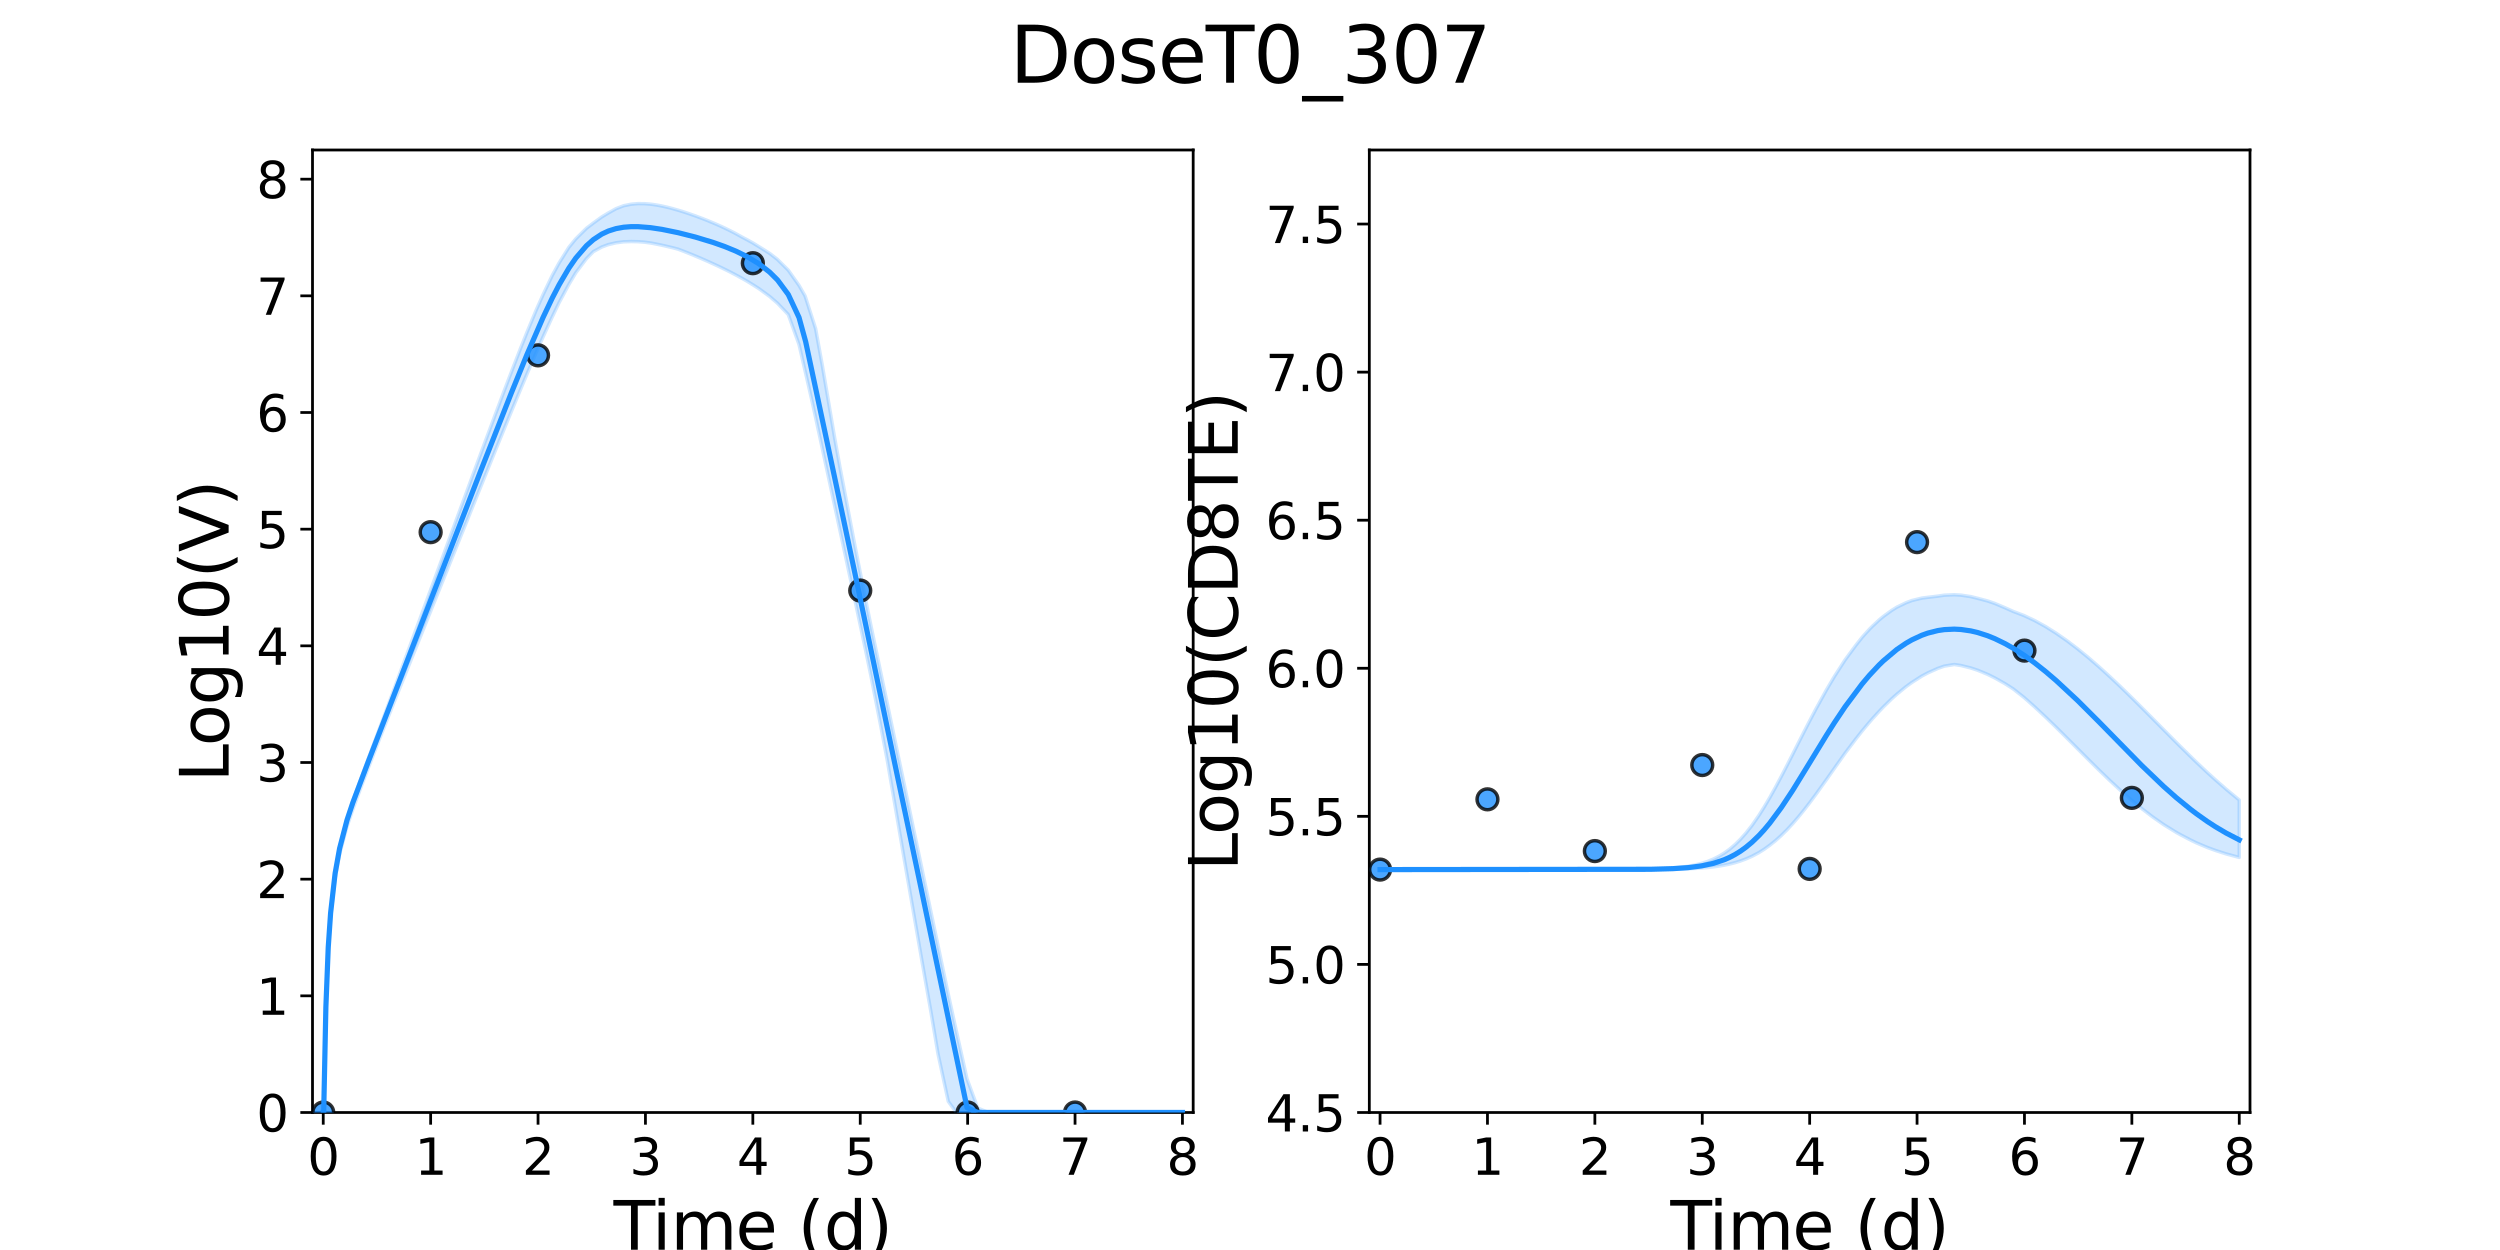 <?xml version="1.0" encoding="utf-8" standalone="no"?>
<!DOCTYPE svg PUBLIC "-//W3C//DTD SVG 1.1//EN"
  "http://www.w3.org/Graphics/SVG/1.1/DTD/svg11.dtd">
<svg xmlns:xlink="http://www.w3.org/1999/xlink" width="720pt" height="360pt" viewBox="0 0 720 360" xmlns="http://www.w3.org/2000/svg" version="1.1">
 <defs>
  <style type="text/css">*{stroke-linejoin: round; stroke-linecap: butt}</style>
 </defs>
 <g id="figure_1">
  <g id="patch_1">
   <path d="M 0 360 
L 720 360 
L 720 0 
L 0 0 
z
" style="fill: #ffffff"/>
  </g>
  <g id="axes_1">
   <g id="patch_2">
    <path d="M 90 320.4 
L 343.636 320.4 
L 343.636 43.2 
L 90 43.2 
z
" style="fill: #ffffff"/>
   </g>
   <g id="matplotlib.axis_1">
    <g id="xtick_1">
     <g id="line2d_1">
      <defs>
       <path id="mf40e2ca069" d="M 0 0 
L 0 3.5 
" style="stroke: #000000; stroke-width: 0.8"/>
      </defs>
      <g>
       <use xlink:href="#mf40e2ca069" x="93.093" y="320.4" style="stroke: #000000; stroke-width: 0.8"/>
      </g>
     </g>
     <g id="text_1">
      <!-- 0 -->
      <g transform="translate(88.512 338.342) scale(0.144 -0.144)">
       <defs>
        <path id="DejaVuSans-30" d="M 2034 4250 
Q 1547 4250 1301 3770 
Q 1056 3291 1056 2328 
Q 1056 1369 1301 889 
Q 1547 409 2034 409 
Q 2525 409 2770 889 
Q 3016 1369 3016 2328 
Q 3016 3291 2770 3770 
Q 2525 4250 2034 4250 
z
M 2034 4750 
Q 2819 4750 3233 4129 
Q 3647 3509 3647 2328 
Q 3647 1150 3233 529 
Q 2819 -91 2034 -91 
Q 1250 -91 836 529 
Q 422 1150 422 2328 
Q 422 3509 836 4129 
Q 1250 4750 2034 4750 
z
" transform="scale(0.016)"/>
       </defs>
       <use xlink:href="#DejaVuSans-30"/>
      </g>
     </g>
    </g>
    <g id="xtick_2">
     <g id="line2d_2">
      <g>
       <use xlink:href="#mf40e2ca069" x="124.024" y="320.4" style="stroke: #000000; stroke-width: 0.8"/>
      </g>
     </g>
     <g id="text_2">
      <!-- 1 -->
      <g transform="translate(119.443 338.342) scale(0.144 -0.144)">
       <defs>
        <path id="DejaVuSans-31" d="M 794 531 
L 1825 531 
L 1825 4091 
L 703 3866 
L 703 4441 
L 1819 4666 
L 2450 4666 
L 2450 531 
L 3481 531 
L 3481 0 
L 794 0 
L 794 531 
z
" transform="scale(0.016)"/>
       </defs>
       <use xlink:href="#DejaVuSans-31"/>
      </g>
     </g>
    </g>
    <g id="xtick_3">
     <g id="line2d_3">
      <g>
       <use xlink:href="#mf40e2ca069" x="154.956" y="320.4" style="stroke: #000000; stroke-width: 0.8"/>
      </g>
     </g>
     <g id="text_3">
      <!-- 2 -->
      <g transform="translate(150.375 338.342) scale(0.144 -0.144)">
       <defs>
        <path id="DejaVuSans-32" d="M 1228 531 
L 3431 531 
L 3431 0 
L 469 0 
L 469 531 
Q 828 903 1448 1529 
Q 2069 2156 2228 2338 
Q 2531 2678 2651 2914 
Q 2772 3150 2772 3378 
Q 2772 3750 2511 3984 
Q 2250 4219 1831 4219 
Q 1534 4219 1204 4116 
Q 875 4013 500 3803 
L 500 4441 
Q 881 4594 1212 4672 
Q 1544 4750 1819 4750 
Q 2544 4750 2975 4387 
Q 3406 4025 3406 3419 
Q 3406 3131 3298 2873 
Q 3191 2616 2906 2266 
Q 2828 2175 2409 1742 
Q 1991 1309 1228 531 
z
" transform="scale(0.016)"/>
       </defs>
       <use xlink:href="#DejaVuSans-32"/>
      </g>
     </g>
    </g>
    <g id="xtick_4">
     <g id="line2d_4">
      <g>
       <use xlink:href="#mf40e2ca069" x="185.887" y="320.4" style="stroke: #000000; stroke-width: 0.8"/>
      </g>
     </g>
     <g id="text_4">
      <!-- 3 -->
      <g transform="translate(181.306 338.342) scale(0.144 -0.144)">
       <defs>
        <path id="DejaVuSans-33" d="M 2597 2516 
Q 3050 2419 3304 2112 
Q 3559 1806 3559 1356 
Q 3559 666 3084 287 
Q 2609 -91 1734 -91 
Q 1441 -91 1130 -33 
Q 819 25 488 141 
L 488 750 
Q 750 597 1062 519 
Q 1375 441 1716 441 
Q 2309 441 2620 675 
Q 2931 909 2931 1356 
Q 2931 1769 2642 2001 
Q 2353 2234 1838 2234 
L 1294 2234 
L 1294 2753 
L 1863 2753 
Q 2328 2753 2575 2939 
Q 2822 3125 2822 3475 
Q 2822 3834 2567 4026 
Q 2313 4219 1838 4219 
Q 1578 4219 1281 4162 
Q 984 4106 628 3988 
L 628 4550 
Q 988 4650 1302 4700 
Q 1616 4750 1894 4750 
Q 2613 4750 3031 4423 
Q 3450 4097 3450 3541 
Q 3450 3153 3228 2886 
Q 3006 2619 2597 2516 
z
" transform="scale(0.016)"/>
       </defs>
       <use xlink:href="#DejaVuSans-33"/>
      </g>
     </g>
    </g>
    <g id="xtick_5">
     <g id="line2d_5">
      <g>
       <use xlink:href="#mf40e2ca069" x="216.818" y="320.4" style="stroke: #000000; stroke-width: 0.8"/>
      </g>
     </g>
     <g id="text_5">
      <!-- 4 -->
      <g transform="translate(212.237 338.342) scale(0.144 -0.144)">
       <defs>
        <path id="DejaVuSans-34" d="M 2419 4116 
L 825 1625 
L 2419 1625 
L 2419 4116 
z
M 2253 4666 
L 3047 4666 
L 3047 1625 
L 3713 1625 
L 3713 1100 
L 3047 1100 
L 3047 0 
L 2419 0 
L 2419 1100 
L 313 1100 
L 313 1709 
L 2253 4666 
z
" transform="scale(0.016)"/>
       </defs>
       <use xlink:href="#DejaVuSans-34"/>
      </g>
     </g>
    </g>
    <g id="xtick_6">
     <g id="line2d_6">
      <g>
       <use xlink:href="#mf40e2ca069" x="247.749" y="320.4" style="stroke: #000000; stroke-width: 0.8"/>
      </g>
     </g>
     <g id="text_6">
      <!-- 5 -->
      <g transform="translate(243.168 338.342) scale(0.144 -0.144)">
       <defs>
        <path id="DejaVuSans-35" d="M 691 4666 
L 3169 4666 
L 3169 4134 
L 1269 4134 
L 1269 2991 
Q 1406 3038 1543 3061 
Q 1681 3084 1819 3084 
Q 2600 3084 3056 2656 
Q 3513 2228 3513 1497 
Q 3513 744 3044 326 
Q 2575 -91 1722 -91 
Q 1428 -91 1123 -41 
Q 819 9 494 109 
L 494 744 
Q 775 591 1075 516 
Q 1375 441 1709 441 
Q 2250 441 2565 725 
Q 2881 1009 2881 1497 
Q 2881 1984 2565 2268 
Q 2250 2553 1709 2553 
Q 1456 2553 1204 2497 
Q 953 2441 691 2322 
L 691 4666 
z
" transform="scale(0.016)"/>
       </defs>
       <use xlink:href="#DejaVuSans-35"/>
      </g>
     </g>
    </g>
    <g id="xtick_7">
     <g id="line2d_7">
      <g>
       <use xlink:href="#mf40e2ca069" x="278.681" y="320.4" style="stroke: #000000; stroke-width: 0.8"/>
      </g>
     </g>
     <g id="text_7">
      <!-- 6 -->
      <g transform="translate(274.1 338.342) scale(0.144 -0.144)">
       <defs>
        <path id="DejaVuSans-36" d="M 2113 2584 
Q 1688 2584 1439 2293 
Q 1191 2003 1191 1497 
Q 1191 994 1439 701 
Q 1688 409 2113 409 
Q 2538 409 2786 701 
Q 3034 994 3034 1497 
Q 3034 2003 2786 2293 
Q 2538 2584 2113 2584 
z
M 3366 4563 
L 3366 3988 
Q 3128 4100 2886 4159 
Q 2644 4219 2406 4219 
Q 1781 4219 1451 3797 
Q 1122 3375 1075 2522 
Q 1259 2794 1537 2939 
Q 1816 3084 2150 3084 
Q 2853 3084 3261 2657 
Q 3669 2231 3669 1497 
Q 3669 778 3244 343 
Q 2819 -91 2113 -91 
Q 1303 -91 875 529 
Q 447 1150 447 2328 
Q 447 3434 972 4092 
Q 1497 4750 2381 4750 
Q 2619 4750 2861 4703 
Q 3103 4656 3366 4563 
z
" transform="scale(0.016)"/>
       </defs>
       <use xlink:href="#DejaVuSans-36"/>
      </g>
     </g>
    </g>
    <g id="xtick_8">
     <g id="line2d_8">
      <g>
       <use xlink:href="#mf40e2ca069" x="309.612" y="320.4" style="stroke: #000000; stroke-width: 0.8"/>
      </g>
     </g>
     <g id="text_8">
      <!-- 7 -->
      <g transform="translate(305.031 338.342) scale(0.144 -0.144)">
       <defs>
        <path id="DejaVuSans-37" d="M 525 4666 
L 3525 4666 
L 3525 4397 
L 1831 0 
L 1172 0 
L 2766 4134 
L 525 4134 
L 525 4666 
z
" transform="scale(0.016)"/>
       </defs>
       <use xlink:href="#DejaVuSans-37"/>
      </g>
     </g>
    </g>
    <g id="xtick_9">
     <g id="line2d_9">
      <g>
       <use xlink:href="#mf40e2ca069" x="340.543" y="320.4" style="stroke: #000000; stroke-width: 0.8"/>
      </g>
     </g>
     <g id="text_9">
      <!-- 8 -->
      <g transform="translate(335.962 338.342) scale(0.144 -0.144)">
       <defs>
        <path id="DejaVuSans-38" d="M 2034 2216 
Q 1584 2216 1326 1975 
Q 1069 1734 1069 1313 
Q 1069 891 1326 650 
Q 1584 409 2034 409 
Q 2484 409 2743 651 
Q 3003 894 3003 1313 
Q 3003 1734 2745 1975 
Q 2488 2216 2034 2216 
z
M 1403 2484 
Q 997 2584 770 2862 
Q 544 3141 544 3541 
Q 544 4100 942 4425 
Q 1341 4750 2034 4750 
Q 2731 4750 3128 4425 
Q 3525 4100 3525 3541 
Q 3525 3141 3298 2862 
Q 3072 2584 2669 2484 
Q 3125 2378 3379 2068 
Q 3634 1759 3634 1313 
Q 3634 634 3220 271 
Q 2806 -91 2034 -91 
Q 1263 -91 848 271 
Q 434 634 434 1313 
Q 434 1759 690 2068 
Q 947 2378 1403 2484 
z
M 1172 3481 
Q 1172 3119 1398 2916 
Q 1625 2713 2034 2713 
Q 2441 2713 2670 2916 
Q 2900 3119 2900 3481 
Q 2900 3844 2670 4047 
Q 2441 4250 2034 4250 
Q 1625 4250 1398 4047 
Q 1172 3844 1172 3481 
z
" transform="scale(0.016)"/>
       </defs>
       <use xlink:href="#DejaVuSans-38"/>
      </g>
     </g>
    </g>
    <g id="text_10">
     <!-- Time (d) -->
     <g transform="translate(176.693 359.925) scale(0.192 -0.192)">
      <defs>
       <path id="DejaVuSans-54" d="M -19 4666 
L 3928 4666 
L 3928 4134 
L 2272 4134 
L 2272 0 
L 1638 0 
L 1638 4134 
L -19 4134 
L -19 4666 
z
" transform="scale(0.016)"/>
       <path id="DejaVuSans-69" d="M 603 3500 
L 1178 3500 
L 1178 0 
L 603 0 
L 603 3500 
z
M 603 4863 
L 1178 4863 
L 1178 4134 
L 603 4134 
L 603 4863 
z
" transform="scale(0.016)"/>
       <path id="DejaVuSans-6d" d="M 3328 2828 
Q 3544 3216 3844 3400 
Q 4144 3584 4550 3584 
Q 5097 3584 5394 3201 
Q 5691 2819 5691 2113 
L 5691 0 
L 5113 0 
L 5113 2094 
Q 5113 2597 4934 2840 
Q 4756 3084 4391 3084 
Q 3944 3084 3684 2787 
Q 3425 2491 3425 1978 
L 3425 0 
L 2847 0 
L 2847 2094 
Q 2847 2600 2669 2842 
Q 2491 3084 2119 3084 
Q 1678 3084 1418 2786 
Q 1159 2488 1159 1978 
L 1159 0 
L 581 0 
L 581 3500 
L 1159 3500 
L 1159 2956 
Q 1356 3278 1631 3431 
Q 1906 3584 2284 3584 
Q 2666 3584 2933 3390 
Q 3200 3197 3328 2828 
z
" transform="scale(0.016)"/>
       <path id="DejaVuSans-65" d="M 3597 1894 
L 3597 1613 
L 953 1613 
Q 991 1019 1311 708 
Q 1631 397 2203 397 
Q 2534 397 2845 478 
Q 3156 559 3463 722 
L 3463 178 
Q 3153 47 2828 -22 
Q 2503 -91 2169 -91 
Q 1331 -91 842 396 
Q 353 884 353 1716 
Q 353 2575 817 3079 
Q 1281 3584 2069 3584 
Q 2775 3584 3186 3129 
Q 3597 2675 3597 1894 
z
M 3022 2063 
Q 3016 2534 2758 2815 
Q 2500 3097 2075 3097 
Q 1594 3097 1305 2825 
Q 1016 2553 972 2059 
L 3022 2063 
z
" transform="scale(0.016)"/>
       <path id="DejaVuSans-20" transform="scale(0.016)"/>
       <path id="DejaVuSans-28" d="M 1984 4856 
Q 1566 4138 1362 3434 
Q 1159 2731 1159 2009 
Q 1159 1288 1364 580 
Q 1569 -128 1984 -844 
L 1484 -844 
Q 1016 -109 783 600 
Q 550 1309 550 2009 
Q 550 2706 781 3412 
Q 1013 4119 1484 4856 
L 1984 4856 
z
" transform="scale(0.016)"/>
       <path id="DejaVuSans-64" d="M 2906 2969 
L 2906 4863 
L 3481 4863 
L 3481 0 
L 2906 0 
L 2906 525 
Q 2725 213 2448 61 
Q 2172 -91 1784 -91 
Q 1150 -91 751 415 
Q 353 922 353 1747 
Q 353 2572 751 3078 
Q 1150 3584 1784 3584 
Q 2172 3584 2448 3432 
Q 2725 3281 2906 2969 
z
M 947 1747 
Q 947 1113 1208 752 
Q 1469 391 1925 391 
Q 2381 391 2643 752 
Q 2906 1113 2906 1747 
Q 2906 2381 2643 2742 
Q 2381 3103 1925 3103 
Q 1469 3103 1208 2742 
Q 947 2381 947 1747 
z
" transform="scale(0.016)"/>
       <path id="DejaVuSans-29" d="M 513 4856 
L 1013 4856 
Q 1481 4119 1714 3412 
Q 1947 2706 1947 2009 
Q 1947 1309 1714 600 
Q 1481 -109 1013 -844 
L 513 -844 
Q 928 -128 1133 580 
Q 1338 1288 1338 2009 
Q 1338 2731 1133 3434 
Q 928 4138 513 4856 
z
" transform="scale(0.016)"/>
      </defs>
      <use xlink:href="#DejaVuSans-54"/>
      <use xlink:href="#DejaVuSans-69" x="57.959"/>
      <use xlink:href="#DejaVuSans-6d" x="85.742"/>
      <use xlink:href="#DejaVuSans-65" x="183.154"/>
      <use xlink:href="#DejaVuSans-20" x="244.678"/>
      <use xlink:href="#DejaVuSans-28" x="276.465"/>
      <use xlink:href="#DejaVuSans-64" x="315.479"/>
      <use xlink:href="#DejaVuSans-29" x="378.955"/>
     </g>
    </g>
   </g>
   <g id="matplotlib.axis_2">
    <g id="ytick_1">
     <g id="line2d_10">
      <defs>
       <path id="m5d36585dba" d="M 0 0 
L -3.5 0 
" style="stroke: #000000; stroke-width: 0.8"/>
      </defs>
      <g>
       <use xlink:href="#m5d36585dba" x="90" y="320.4" style="stroke: #000000; stroke-width: 0.8"/>
      </g>
     </g>
     <g id="text_11">
      <!-- 0 -->
      <g transform="translate(73.838 325.871) scale(0.144 -0.144)">
       <use xlink:href="#DejaVuSans-30"/>
      </g>
     </g>
    </g>
    <g id="ytick_2">
     <g id="line2d_11">
      <g>
       <use xlink:href="#m5d36585dba" x="90" y="286.8" style="stroke: #000000; stroke-width: 0.8"/>
      </g>
     </g>
     <g id="text_12">
      <!-- 1 -->
      <g transform="translate(73.838 292.271) scale(0.144 -0.144)">
       <use xlink:href="#DejaVuSans-31"/>
      </g>
     </g>
    </g>
    <g id="ytick_3">
     <g id="line2d_12">
      <g>
       <use xlink:href="#m5d36585dba" x="90" y="253.2" style="stroke: #000000; stroke-width: 0.8"/>
      </g>
     </g>
     <g id="text_13">
      <!-- 2 -->
      <g transform="translate(73.838 258.671) scale(0.144 -0.144)">
       <use xlink:href="#DejaVuSans-32"/>
      </g>
     </g>
    </g>
    <g id="ytick_4">
     <g id="line2d_13">
      <g>
       <use xlink:href="#m5d36585dba" x="90" y="219.6" style="stroke: #000000; stroke-width: 0.8"/>
      </g>
     </g>
     <g id="text_14">
      <!-- 3 -->
      <g transform="translate(73.838 225.071) scale(0.144 -0.144)">
       <use xlink:href="#DejaVuSans-33"/>
      </g>
     </g>
    </g>
    <g id="ytick_5">
     <g id="line2d_14">
      <g>
       <use xlink:href="#m5d36585dba" x="90" y="186" style="stroke: #000000; stroke-width: 0.8"/>
      </g>
     </g>
     <g id="text_15">
      <!-- 4 -->
      <g transform="translate(73.838 191.471) scale(0.144 -0.144)">
       <use xlink:href="#DejaVuSans-34"/>
      </g>
     </g>
    </g>
    <g id="ytick_6">
     <g id="line2d_15">
      <g>
       <use xlink:href="#m5d36585dba" x="90" y="152.4" style="stroke: #000000; stroke-width: 0.8"/>
      </g>
     </g>
     <g id="text_16">
      <!-- 5 -->
      <g transform="translate(73.838 157.871) scale(0.144 -0.144)">
       <use xlink:href="#DejaVuSans-35"/>
      </g>
     </g>
    </g>
    <g id="ytick_7">
     <g id="line2d_16">
      <g>
       <use xlink:href="#m5d36585dba" x="90" y="118.8" style="stroke: #000000; stroke-width: 0.8"/>
      </g>
     </g>
     <g id="text_17">
      <!-- 6 -->
      <g transform="translate(73.838 124.271) scale(0.144 -0.144)">
       <use xlink:href="#DejaVuSans-36"/>
      </g>
     </g>
    </g>
    <g id="ytick_8">
     <g id="line2d_17">
      <g>
       <use xlink:href="#m5d36585dba" x="90" y="85.2" style="stroke: #000000; stroke-width: 0.8"/>
      </g>
     </g>
     <g id="text_18">
      <!-- 7 -->
      <g transform="translate(73.838 90.671) scale(0.144 -0.144)">
       <use xlink:href="#DejaVuSans-37"/>
      </g>
     </g>
    </g>
    <g id="ytick_9">
     <g id="line2d_18">
      <g>
       <use xlink:href="#m5d36585dba" x="90" y="51.6" style="stroke: #000000; stroke-width: 0.8"/>
      </g>
     </g>
     <g id="text_19">
      <!-- 8 -->
      <g transform="translate(73.838 57.071) scale(0.144 -0.144)">
       <use xlink:href="#DejaVuSans-38"/>
      </g>
     </g>
    </g>
    <g id="text_20">
     <!-- Log10(V) -->
     <g transform="translate(65.845 225.224) rotate(-90) scale(0.192 -0.192)">
      <defs>
       <path id="DejaVuSans-4c" d="M 628 4666 
L 1259 4666 
L 1259 531 
L 3531 531 
L 3531 0 
L 628 0 
L 628 4666 
z
" transform="scale(0.016)"/>
       <path id="DejaVuSans-6f" d="M 1959 3097 
Q 1497 3097 1228 2736 
Q 959 2375 959 1747 
Q 959 1119 1226 758 
Q 1494 397 1959 397 
Q 2419 397 2687 759 
Q 2956 1122 2956 1747 
Q 2956 2369 2687 2733 
Q 2419 3097 1959 3097 
z
M 1959 3584 
Q 2709 3584 3137 3096 
Q 3566 2609 3566 1747 
Q 3566 888 3137 398 
Q 2709 -91 1959 -91 
Q 1206 -91 779 398 
Q 353 888 353 1747 
Q 353 2609 779 3096 
Q 1206 3584 1959 3584 
z
" transform="scale(0.016)"/>
       <path id="DejaVuSans-67" d="M 2906 1791 
Q 2906 2416 2648 2759 
Q 2391 3103 1925 3103 
Q 1463 3103 1205 2759 
Q 947 2416 947 1791 
Q 947 1169 1205 825 
Q 1463 481 1925 481 
Q 2391 481 2648 825 
Q 2906 1169 2906 1791 
z
M 3481 434 
Q 3481 -459 3084 -895 
Q 2688 -1331 1869 -1331 
Q 1566 -1331 1297 -1286 
Q 1028 -1241 775 -1147 
L 775 -588 
Q 1028 -725 1275 -790 
Q 1522 -856 1778 -856 
Q 2344 -856 2625 -561 
Q 2906 -266 2906 331 
L 2906 616 
Q 2728 306 2450 153 
Q 2172 0 1784 0 
Q 1141 0 747 490 
Q 353 981 353 1791 
Q 353 2603 747 3093 
Q 1141 3584 1784 3584 
Q 2172 3584 2450 3431 
Q 2728 3278 2906 2969 
L 2906 3500 
L 3481 3500 
L 3481 434 
z
" transform="scale(0.016)"/>
       <path id="DejaVuSans-56" d="M 1831 0 
L 50 4666 
L 709 4666 
L 2188 738 
L 3669 4666 
L 4325 4666 
L 2547 0 
L 1831 0 
z
" transform="scale(0.016)"/>
      </defs>
      <use xlink:href="#DejaVuSans-4c"/>
      <use xlink:href="#DejaVuSans-6f" x="53.963"/>
      <use xlink:href="#DejaVuSans-67" x="115.145"/>
      <use xlink:href="#DejaVuSans-31" x="178.621"/>
      <use xlink:href="#DejaVuSans-30" x="242.244"/>
      <use xlink:href="#DejaVuSans-28" x="305.867"/>
      <use xlink:href="#DejaVuSans-56" x="344.881"/>
      <use xlink:href="#DejaVuSans-29" x="413.289"/>
     </g>
    </g>
   </g>
   <g id="patch_3">
    <path d="M 90 320.4 
L 90 43.2 
" style="fill: none; stroke: #000000; stroke-width: 0.8; stroke-linejoin: miter; stroke-linecap: square"/>
   </g>
   <g id="patch_4">
    <path d="M 343.636 320.4 
L 343.636 43.2 
" style="fill: none; stroke: #000000; stroke-width: 0.8; stroke-linejoin: miter; stroke-linecap: square"/>
   </g>
   <g id="patch_5">
    <path d="M 90 320.4 
L 343.636 320.4 
" style="fill: none; stroke: #000000; stroke-width: 0.8; stroke-linejoin: miter; stroke-linecap: square"/>
   </g>
   <g id="patch_6">
    <path d="M 90 43.2 
L 343.636 43.2 
" style="fill: none; stroke: #000000; stroke-width: 0.8; stroke-linejoin: miter; stroke-linecap: square"/>
   </g>
   <g id="PolyCollection_1">
    <defs>
     <path id="mce34eaf0cb" d="M 93.093 -39.6 
L 93.093 -39.6 
L 93.094 -39.6 
L 93.106 -39.6 
L 93.223 -39.6 
L 93.538 -54.594 
L 93.854 -69.306 
L 94.534 -86.342 
L 95.215 -95.922 
L 96.508 -107.034 
L 97.801 -113.949 
L 99.942 -121.942 
L 101.641 -126.95 
L 104.312 -134.204 
L 106.139 -139.012 
L 109.162 -146.825 
L 110.965 -151.395 
L 113.596 -158.006 
L 115.465 -162.652 
L 118.358 -169.862 
L 120.193 -174.423 
L 122.717 -180.721 
L 124.616 -185.446 
L 127.352 -192.257 
L 129.228 -196.918 
L 131.737 -203.163 
L 133.652 -207.922 
L 136.338 -214.589 
L 138.225 -219.264 
L 140.721 -225.44 
L 142.642 -230.18 
L 145.309 -236.723 
L 147.214 -241.354 
L 149.763 -247.487 
L 151.71 -252.134 
L 154.46 -258.532 
L 156.415 -263 
L 159.04 -268.699 
L 161.038 -272.865 
L 163.842 -278.098 
L 165.84 -281.448 
L 168.882 -285.483 
L 170.902 -287.543 
L 173.312 -288.853 
L 175.224 -289.56 
L 177.416 -290.077 
L 179.608 -290.353 
L 181.8 -290.432 
L 183.734 -290.387 
L 185.668 -290.246 
L 187.357 -290.02 
L 189.091 -289.688 
L 190.634 -289.372 
L 192.191 -289.015 
L 193.748 -288.643 
L 195.305 -288.236 
L 196.862 -287.641 
L 198.457 -287.009 
L 200.188 -286.299 
L 202.212 -285.438 
L 203.685 -284.794 
L 205.34 -284.04 
L 206.996 -283.275 
L 208.651 -282.473 
L 210.306 -281.649 
L 211.961 -280.786 
L 213.616 -279.882 
L 215.271 -278.938 
L 216.927 -277.92 
L 218.582 -276.859 
L 221.675 -274.605 
L 223.933 -272.648 
L 227.026 -269.394 
L 230.119 -260.767 
L 231.666 -254.06 
L 231.71 -253.868 
L 231.719 -253.83 
L 231.807 -253.447 
L 231.81 -253.434 
L 231.841 -253.301 
L 231.843 -253.29 
L 231.869 -253.178 
L 231.871 -253.17 
L 231.889 -253.09 
L 231.925 -252.937 
L 231.942 -252.86 
L 231.954 -252.811 
L 231.968 -252.748 
L 231.983 -252.685 
L 232.003 -252.598 
L 232.033 -252.467 
L 232.124 -252.073 
L 232.314 -251.247 
L 232.791 -249.174 
L 233.999 -243.869 
L 234.894 -239.75 
L 236.802 -230.936 
L 238.031 -225.247 
L 240.442 -214.059 
L 241.918 -207.197 
L 244.616 -194.632 
L 246.266 -186.935 
L 249.094 -173.663 
L 250.867 -165.136 
L 253.735 -150.499 
L 255.598 -140.66 
L 258.458 -124.016 
L 260.391 -112.709 
L 263.229 -96.414 
L 265.225 -84.923 
L 268.061 -68.86 
L 270.146 -56.49 
L 273.104 -42.792 
L 275.413 -39.6 
L 278.506 -39.6 
L 281.599 -39.6 
L 284.693 -39.6 
L 287.786 -39.6 
L 290.879 -39.6 
L 293.972 -39.6 
L 297.065 -39.6 
L 300.158 -39.6 
L 303.251 -39.6 
L 306.344 -39.6 
L 309.438 -39.6 
L 312.531 -39.6 
L 315.624 -39.6 
L 318.717 -39.6 
L 319.336 -39.6 
L 322.429 -39.6 
L 323.502 -39.6 
L 326.596 -39.6 
L 328.257 -39.6 
L 331.35 -39.6 
L 333.695 -39.6 
L 336.788 -39.6 
L 339.881 -39.6 
L 340.543 -39.6 
L 340.543 -39.6 
L 340.543 -39.6 
L 339.881 -39.6 
L 336.788 -39.6 
L 333.695 -39.6 
L 331.35 -39.6 
L 328.257 -39.6 
L 326.596 -39.6 
L 323.502 -39.6 
L 322.429 -39.6 
L 319.336 -39.6 
L 318.717 -39.6 
L 315.624 -39.6 
L 312.531 -39.6 
L 309.438 -39.6 
L 306.344 -39.6 
L 303.251 -39.6 
L 300.158 -39.6 
L 297.065 -39.6 
L 293.972 -39.6 
L 290.879 -39.6 
L 287.786 -39.6 
L 284.693 -39.6 
L 281.599 -40.885 
L 278.506 -49.272 
L 275.413 -63.103 
L 273.104 -73.66 
L 270.146 -87.708 
L 268.061 -97.594 
L 265.225 -111.192 
L 263.229 -120.653 
L 260.391 -134.252 
L 258.458 -143.413 
L 255.598 -157.106 
L 253.735 -165.937 
L 250.867 -179.639 
L 249.094 -188.341 
L 246.266 -202.59 
L 244.616 -211.251 
L 241.918 -225.397 
L 240.442 -233.55 
L 238.031 -247.729 
L 236.802 -254.912 
L 234.894 -265.364 
L 233.999 -268.141 
L 232.791 -271.89 
L 232.314 -273.371 
L 232.124 -273.961 
L 232.033 -274.242 
L 232.003 -274.336 
L 231.983 -274.398 
L 231.968 -274.443 
L 231.954 -274.488 
L 231.942 -274.523 
L 231.925 -274.578 
L 231.889 -274.687 
L 231.871 -274.745 
L 231.869 -274.75 
L 231.843 -274.805 
L 231.841 -274.81 
L 231.81 -274.863 
L 231.807 -274.868 
L 231.719 -275.022 
L 231.71 -275.037 
L 231.666 -275.114 
L 230.119 -277.802 
L 227.026 -282.189 
L 223.933 -285.263 
L 221.675 -287.019 
L 218.582 -288.963 
L 216.927 -289.98 
L 215.271 -290.902 
L 213.616 -291.772 
L 211.961 -292.691 
L 210.306 -293.551 
L 208.651 -294.357 
L 206.996 -295.115 
L 205.34 -295.831 
L 203.685 -296.516 
L 202.212 -297.097 
L 200.188 -297.853 
L 198.457 -298.46 
L 196.862 -298.987 
L 195.305 -299.469 
L 193.748 -299.913 
L 192.191 -300.316 
L 190.634 -300.669 
L 189.091 -300.958 
L 187.357 -301.206 
L 185.668 -301.341 
L 183.734 -301.362 
L 181.8 -301.2 
L 179.608 -300.748 
L 177.416 -299.906 
L 175.224 -298.677 
L 173.312 -297.527 
L 170.902 -295.782 
L 168.882 -294.246 
L 165.84 -291.228 
L 163.842 -288.787 
L 161.038 -284.305 
L 159.04 -280.665 
L 156.415 -275.166 
L 154.46 -270.79 
L 151.71 -264.158 
L 149.763 -259.289 
L 147.214 -252.702 
L 145.309 -247.708 
L 142.642 -240.607 
L 140.721 -235.458 
L 138.225 -228.73 
L 136.338 -223.626 
L 133.652 -216.334 
L 131.737 -211.132 
L 129.228 -204.308 
L 127.352 -199.206 
L 124.616 -191.746 
L 122.717 -186.596 
L 120.193 -179.752 
L 118.358 -174.783 
L 115.465 -166.919 
L 113.596 -161.855 
L 110.965 -154.712 
L 109.162 -149.858 
L 106.139 -141.709 
L 104.312 -136.792 
L 101.641 -129.389 
L 99.942 -124.236 
L 97.801 -115.995 
L 96.508 -108.71 
L 95.215 -97.196 
L 94.534 -87.204 
L 93.854 -70.016 
L 93.538 -55.155 
L 93.223 -39.779 
L 93.106 -39.6 
L 93.094 -39.6 
L 93.093 -39.6 
z
" style="stroke: #1e90ff; stroke-opacity: 0.2"/>
    </defs>
    <g clip-path="url(#pb750ca7f59)">
     <use xlink:href="#mce34eaf0cb" x="0" y="360" style="fill: #1e90ff; fill-opacity: 0.2; stroke: #1e90ff; stroke-opacity: 0.2"/>
    </g>
   </g>
   <g id="PathCollection_1">
    <defs>
     <path id="mbaf3415d09" d="M 0 3 
C 0.796 3 1.559 2.684 2.121 2.121 
C 2.684 1.559 3 0.796 3 0 
C 3 -0.796 2.684 -1.559 2.121 -2.121 
C 1.559 -2.684 0.796 -3 0 -3 
C -0.796 -3 -1.559 -2.684 -2.121 -2.121 
C -2.684 -1.559 -3 -0.796 -3 0 
C -3 0.796 -2.684 1.559 -2.121 2.121 
C -1.559 2.684 -0.796 3 0 3 
z
" style="stroke: #000000; stroke-opacity: 0.8"/>
    </defs>
    <g clip-path="url(#pb750ca7f59)">
     <use xlink:href="#mbaf3415d09" x="93.093" y="320.4" style="fill: #1e90ff; fill-opacity: 0.8; stroke: #000000; stroke-opacity: 0.8"/>
     <use xlink:href="#mbaf3415d09" x="124.024" y="153.262" style="fill: #1e90ff; fill-opacity: 0.8; stroke: #000000; stroke-opacity: 0.8"/>
     <use xlink:href="#mbaf3415d09" x="154.956" y="102.336" style="fill: #1e90ff; fill-opacity: 0.8; stroke: #000000; stroke-opacity: 0.8"/>
     <use xlink:href="#mbaf3415d09" x="216.818" y="75.8" style="fill: #1e90ff; fill-opacity: 0.8; stroke: #000000; stroke-opacity: 0.8"/>
     <use xlink:href="#mbaf3415d09" x="247.749" y="170.081" style="fill: #1e90ff; fill-opacity: 0.8; stroke: #000000; stroke-opacity: 0.8"/>
     <use xlink:href="#mbaf3415d09" x="278.681" y="320.4" style="fill: #1e90ff; fill-opacity: 0.8; stroke: #000000; stroke-opacity: 0.8"/>
     <use xlink:href="#mbaf3415d09" x="309.612" y="320.4" style="fill: #1e90ff; fill-opacity: 0.8; stroke: #000000; stroke-opacity: 0.8"/>
    </g>
   </g>
   <g id="line2d_19">
    <path d="M 93.093 320.4 
L 93.223 320.4 
L 93.854 289.986 
L 94.534 272.827 
L 95.215 262.94 
L 96.508 251.566 
L 97.801 244.366 
L 99.942 236.173 
L 101.641 231.087 
L 106.139 219.155 
L 138.225 136.159 
L 147.214 113.291 
L 151.71 102.248 
L 156.415 91.387 
L 159.04 85.853 
L 161.038 81.993 
L 163.842 77.216 
L 165.84 74.32 
L 168.882 70.788 
L 170.902 69.005 
L 173.312 67.42 
L 175.224 66.529 
L 177.416 65.84 
L 179.608 65.442 
L 181.8 65.275 
L 183.734 65.278 
L 187.357 65.567 
L 190.634 66.058 
L 195.305 67.014 
L 200.188 68.252 
L 205.34 69.809 
L 208.651 70.98 
L 211.961 72.339 
L 215.271 73.963 
L 218.582 75.978 
L 221.675 78.392 
L 223.933 80.643 
L 227.026 84.821 
L 230.119 91.44 
L 232.033 98.422 
L 240.442 137.842 
L 246.266 165.354 
L 258.458 223.513 
L 265.225 255.609 
L 278.506 319.013 
L 281.599 320.4 
L 340.543 320.4 
L 340.543 320.4 
" clip-path="url(#pb750ca7f59)" style="fill: none; stroke: #1e90ff; stroke-width: 1.5; stroke-linecap: square"/>
   </g>
  </g>
  <g id="axes_2">
   <g id="patch_7">
    <path d="M 394.364 320.4 
L 648 320.4 
L 648 43.2 
L 394.364 43.2 
z
" style="fill: #ffffff"/>
   </g>
   <g id="matplotlib.axis_3">
    <g id="xtick_10">
     <g id="line2d_20">
      <g>
       <use xlink:href="#mf40e2ca069" x="397.457" y="320.4" style="stroke: #000000; stroke-width: 0.8"/>
      </g>
     </g>
     <g id="text_21">
      <!-- 0 -->
      <g transform="translate(392.876 338.342) scale(0.144 -0.144)">
       <use xlink:href="#DejaVuSans-30"/>
      </g>
     </g>
    </g>
    <g id="xtick_11">
     <g id="line2d_21">
      <g>
       <use xlink:href="#mf40e2ca069" x="428.388" y="320.4" style="stroke: #000000; stroke-width: 0.8"/>
      </g>
     </g>
     <g id="text_22">
      <!-- 1 -->
      <g transform="translate(423.807 338.342) scale(0.144 -0.144)">
       <use xlink:href="#DejaVuSans-31"/>
      </g>
     </g>
    </g>
    <g id="xtick_12">
     <g id="line2d_22">
      <g>
       <use xlink:href="#mf40e2ca069" x="459.319" y="320.4" style="stroke: #000000; stroke-width: 0.8"/>
      </g>
     </g>
     <g id="text_23">
      <!-- 2 -->
      <g transform="translate(454.738 338.342) scale(0.144 -0.144)">
       <use xlink:href="#DejaVuSans-32"/>
      </g>
     </g>
    </g>
    <g id="xtick_13">
     <g id="line2d_23">
      <g>
       <use xlink:href="#mf40e2ca069" x="490.251" y="320.4" style="stroke: #000000; stroke-width: 0.8"/>
      </g>
     </g>
     <g id="text_24">
      <!-- 3 -->
      <g transform="translate(485.67 338.342) scale(0.144 -0.144)">
       <use xlink:href="#DejaVuSans-33"/>
      </g>
     </g>
    </g>
    <g id="xtick_14">
     <g id="line2d_24">
      <g>
       <use xlink:href="#mf40e2ca069" x="521.182" y="320.4" style="stroke: #000000; stroke-width: 0.8"/>
      </g>
     </g>
     <g id="text_25">
      <!-- 4 -->
      <g transform="translate(516.601 338.342) scale(0.144 -0.144)">
       <use xlink:href="#DejaVuSans-34"/>
      </g>
     </g>
    </g>
    <g id="xtick_15">
     <g id="line2d_25">
      <g>
       <use xlink:href="#mf40e2ca069" x="552.113" y="320.4" style="stroke: #000000; stroke-width: 0.8"/>
      </g>
     </g>
     <g id="text_26">
      <!-- 5 -->
      <g transform="translate(547.532 338.342) scale(0.144 -0.144)">
       <use xlink:href="#DejaVuSans-35"/>
      </g>
     </g>
    </g>
    <g id="xtick_16">
     <g id="line2d_26">
      <g>
       <use xlink:href="#mf40e2ca069" x="583.044" y="320.4" style="stroke: #000000; stroke-width: 0.8"/>
      </g>
     </g>
     <g id="text_27">
      <!-- 6 -->
      <g transform="translate(578.463 338.342) scale(0.144 -0.144)">
       <use xlink:href="#DejaVuSans-36"/>
      </g>
     </g>
    </g>
    <g id="xtick_17">
     <g id="line2d_27">
      <g>
       <use xlink:href="#mf40e2ca069" x="613.976" y="320.4" style="stroke: #000000; stroke-width: 0.8"/>
      </g>
     </g>
     <g id="text_28">
      <!-- 7 -->
      <g transform="translate(609.395 338.342) scale(0.144 -0.144)">
       <use xlink:href="#DejaVuSans-37"/>
      </g>
     </g>
    </g>
    <g id="xtick_18">
     <g id="line2d_28">
      <g>
       <use xlink:href="#mf40e2ca069" x="644.907" y="320.4" style="stroke: #000000; stroke-width: 0.8"/>
      </g>
     </g>
     <g id="text_29">
      <!-- 8 -->
      <g transform="translate(640.326 338.342) scale(0.144 -0.144)">
       <use xlink:href="#DejaVuSans-38"/>
      </g>
     </g>
    </g>
    <g id="text_30">
     <!-- Time (d) -->
     <g transform="translate(481.057 359.925) scale(0.192 -0.192)">
      <use xlink:href="#DejaVuSans-54"/>
      <use xlink:href="#DejaVuSans-69" x="57.959"/>
      <use xlink:href="#DejaVuSans-6d" x="85.742"/>
      <use xlink:href="#DejaVuSans-65" x="183.154"/>
      <use xlink:href="#DejaVuSans-20" x="244.678"/>
      <use xlink:href="#DejaVuSans-28" x="276.465"/>
      <use xlink:href="#DejaVuSans-64" x="315.479"/>
      <use xlink:href="#DejaVuSans-29" x="378.955"/>
     </g>
    </g>
   </g>
   <g id="matplotlib.axis_4">
    <g id="ytick_10">
     <g id="line2d_29">
      <g>
       <use xlink:href="#m5d36585dba" x="394.364" y="320.4" style="stroke: #000000; stroke-width: 0.8"/>
      </g>
     </g>
     <g id="text_31">
      <!-- 4.5 -->
      <g transform="translate(364.463 325.871) scale(0.144 -0.144)">
       <defs>
        <path id="DejaVuSans-2e" d="M 684 794 
L 1344 794 
L 1344 0 
L 684 0 
L 684 794 
z
" transform="scale(0.016)"/>
       </defs>
       <use xlink:href="#DejaVuSans-34"/>
       <use xlink:href="#DejaVuSans-2e" x="63.623"/>
       <use xlink:href="#DejaVuSans-35" x="95.41"/>
      </g>
     </g>
    </g>
    <g id="ytick_11">
     <g id="line2d_30">
      <g>
       <use xlink:href="#m5d36585dba" x="394.364" y="277.754" style="stroke: #000000; stroke-width: 0.8"/>
      </g>
     </g>
     <g id="text_32">
      <!-- 5.0 -->
      <g transform="translate(364.463 283.225) scale(0.144 -0.144)">
       <use xlink:href="#DejaVuSans-35"/>
       <use xlink:href="#DejaVuSans-2e" x="63.623"/>
       <use xlink:href="#DejaVuSans-30" x="95.41"/>
      </g>
     </g>
    </g>
    <g id="ytick_12">
     <g id="line2d_31">
      <g>
       <use xlink:href="#m5d36585dba" x="394.364" y="235.108" style="stroke: #000000; stroke-width: 0.8"/>
      </g>
     </g>
     <g id="text_33">
      <!-- 5.5 -->
      <g transform="translate(364.463 240.579) scale(0.144 -0.144)">
       <use xlink:href="#DejaVuSans-35"/>
       <use xlink:href="#DejaVuSans-2e" x="63.623"/>
       <use xlink:href="#DejaVuSans-35" x="95.41"/>
      </g>
     </g>
    </g>
    <g id="ytick_13">
     <g id="line2d_32">
      <g>
       <use xlink:href="#m5d36585dba" x="394.364" y="192.462" style="stroke: #000000; stroke-width: 0.8"/>
      </g>
     </g>
     <g id="text_34">
      <!-- 6.0 -->
      <g transform="translate(364.463 197.932) scale(0.144 -0.144)">
       <use xlink:href="#DejaVuSans-36"/>
       <use xlink:href="#DejaVuSans-2e" x="63.623"/>
       <use xlink:href="#DejaVuSans-30" x="95.41"/>
      </g>
     </g>
    </g>
    <g id="ytick_14">
     <g id="line2d_33">
      <g>
       <use xlink:href="#m5d36585dba" x="394.364" y="149.815" style="stroke: #000000; stroke-width: 0.8"/>
      </g>
     </g>
     <g id="text_35">
      <!-- 6.5 -->
      <g transform="translate(364.463 155.286) scale(0.144 -0.144)">
       <use xlink:href="#DejaVuSans-36"/>
       <use xlink:href="#DejaVuSans-2e" x="63.623"/>
       <use xlink:href="#DejaVuSans-35" x="95.41"/>
      </g>
     </g>
    </g>
    <g id="ytick_15">
     <g id="line2d_34">
      <g>
       <use xlink:href="#m5d36585dba" x="394.364" y="107.169" style="stroke: #000000; stroke-width: 0.8"/>
      </g>
     </g>
     <g id="text_36">
      <!-- 7.0 -->
      <g transform="translate(364.463 112.64) scale(0.144 -0.144)">
       <use xlink:href="#DejaVuSans-37"/>
       <use xlink:href="#DejaVuSans-2e" x="63.623"/>
       <use xlink:href="#DejaVuSans-30" x="95.41"/>
      </g>
     </g>
    </g>
    <g id="ytick_16">
     <g id="line2d_35">
      <g>
       <use xlink:href="#m5d36585dba" x="394.364" y="64.523" style="stroke: #000000; stroke-width: 0.8"/>
      </g>
     </g>
     <g id="text_37">
      <!-- 7.5 -->
      <g transform="translate(364.463 69.994) scale(0.144 -0.144)">
       <use xlink:href="#DejaVuSans-37"/>
       <use xlink:href="#DejaVuSans-2e" x="63.623"/>
       <use xlink:href="#DejaVuSans-35" x="95.41"/>
      </g>
     </g>
    </g>
    <g id="text_38">
     <!-- Log10(CD8TE) -->
     <g transform="translate(356.47 250.79) rotate(-90) scale(0.192 -0.192)">
      <defs>
       <path id="DejaVuSans-43" d="M 4122 4306 
L 4122 3641 
Q 3803 3938 3442 4084 
Q 3081 4231 2675 4231 
Q 1875 4231 1450 3742 
Q 1025 3253 1025 2328 
Q 1025 1406 1450 917 
Q 1875 428 2675 428 
Q 3081 428 3442 575 
Q 3803 722 4122 1019 
L 4122 359 
Q 3791 134 3420 21 
Q 3050 -91 2638 -91 
Q 1578 -91 968 557 
Q 359 1206 359 2328 
Q 359 3453 968 4101 
Q 1578 4750 2638 4750 
Q 3056 4750 3426 4639 
Q 3797 4528 4122 4306 
z
" transform="scale(0.016)"/>
       <path id="DejaVuSans-44" d="M 1259 4147 
L 1259 519 
L 2022 519 
Q 2988 519 3436 956 
Q 3884 1394 3884 2338 
Q 3884 3275 3436 3711 
Q 2988 4147 2022 4147 
L 1259 4147 
z
M 628 4666 
L 1925 4666 
Q 3281 4666 3915 4102 
Q 4550 3538 4550 2338 
Q 4550 1131 3912 565 
Q 3275 0 1925 0 
L 628 0 
L 628 4666 
z
" transform="scale(0.016)"/>
       <path id="DejaVuSans-45" d="M 628 4666 
L 3578 4666 
L 3578 4134 
L 1259 4134 
L 1259 2753 
L 3481 2753 
L 3481 2222 
L 1259 2222 
L 1259 531 
L 3634 531 
L 3634 0 
L 628 0 
L 628 4666 
z
" transform="scale(0.016)"/>
      </defs>
      <use xlink:href="#DejaVuSans-4c"/>
      <use xlink:href="#DejaVuSans-6f" x="53.963"/>
      <use xlink:href="#DejaVuSans-67" x="115.145"/>
      <use xlink:href="#DejaVuSans-31" x="178.621"/>
      <use xlink:href="#DejaVuSans-30" x="242.244"/>
      <use xlink:href="#DejaVuSans-28" x="305.867"/>
      <use xlink:href="#DejaVuSans-43" x="344.881"/>
      <use xlink:href="#DejaVuSans-44" x="414.705"/>
      <use xlink:href="#DejaVuSans-38" x="491.707"/>
      <use xlink:href="#DejaVuSans-54" x="555.33"/>
      <use xlink:href="#DejaVuSans-45" x="616.414"/>
      <use xlink:href="#DejaVuSans-29" x="679.598"/>
     </g>
    </g>
   </g>
   <g id="patch_8">
    <path d="M 394.364 320.4 
L 394.364 43.2 
" style="fill: none; stroke: #000000; stroke-width: 0.8; stroke-linejoin: miter; stroke-linecap: square"/>
   </g>
   <g id="patch_9">
    <path d="M 648 320.4 
L 648 43.2 
" style="fill: none; stroke: #000000; stroke-width: 0.8; stroke-linejoin: miter; stroke-linecap: square"/>
   </g>
   <g id="patch_10">
    <path d="M 394.364 320.4 
L 648 320.4 
" style="fill: none; stroke: #000000; stroke-width: 0.8; stroke-linejoin: miter; stroke-linecap: square"/>
   </g>
   <g id="patch_11">
    <path d="M 394.364 43.2 
L 648 43.2 
" style="fill: none; stroke: #000000; stroke-width: 0.8; stroke-linejoin: miter; stroke-linecap: square"/>
   </g>
   <g id="PolyCollection_2">
    <defs>
     <path id="m2d9494f345" d="M 397.457 -109.556 
L 397.457 -109.556 
L 397.458 -109.556 
L 397.47 -109.556 
L 397.587 -109.556 
L 397.902 -109.556 
L 398.217 -109.556 
L 398.898 -109.556 
L 399.579 -109.556 
L 400.872 -109.556 
L 402.165 -109.556 
L 404.306 -109.556 
L 406.005 -109.556 
L 408.675 -109.556 
L 410.502 -109.556 
L 413.526 -109.556 
L 415.328 -109.556 
L 417.96 -109.556 
L 419.829 -109.556 
L 422.722 -109.556 
L 424.557 -109.556 
L 427.08 -109.556 
L 428.979 -109.556 
L 431.716 -109.556 
L 433.592 -109.556 
L 436.101 -109.557 
L 438.016 -109.557 
L 440.702 -109.557 
L 442.589 -109.557 
L 445.085 -109.557 
L 447.005 -109.557 
L 449.673 -109.557 
L 451.578 -109.557 
L 454.126 -109.557 
L 456.074 -109.558 
L 458.824 -109.558 
L 460.778 -109.559 
L 463.403 -109.561 
L 465.402 -109.563 
L 468.206 -109.567 
L 470.203 -109.571 
L 473.246 -109.582 
L 475.266 -109.593 
L 477.675 -109.612 
L 479.587 -109.634 
L 481.779 -109.67 
L 483.972 -109.722 
L 486.164 -109.797 
L 488.098 -109.89 
L 490.032 -110.012 
L 491.721 -110.152 
L 493.455 -110.338 
L 494.998 -110.552 
L 496.555 -110.821 
L 498.112 -111.147 
L 499.669 -111.545 
L 501.226 -112.026 
L 502.821 -112.617 
L 504.552 -113.381 
L 506.576 -114.452 
L 508.049 -115.384 
L 509.704 -116.572 
L 511.359 -117.901 
L 513.014 -119.391 
L 514.67 -121.031 
L 516.325 -122.825 
L 517.98 -124.751 
L 519.635 -126.796 
L 521.29 -128.944 
L 522.945 -131.174 
L 526.039 -135.489 
L 528.297 -138.7 
L 531.39 -143.076 
L 534.483 -147.176 
L 536.03 -149.142 
L 536.074 -149.197 
L 536.083 -149.208 
L 536.171 -149.318 
L 536.174 -149.322 
L 536.204 -149.359 
L 536.207 -149.362 
L 536.233 -149.393 
L 536.234 -149.395 
L 536.253 -149.418 
L 536.288 -149.461 
L 536.306 -149.482 
L 536.317 -149.496 
L 536.332 -149.513 
L 536.346 -149.531 
L 536.366 -149.555 
L 536.396 -149.592 
L 536.487 -149.702 
L 536.677 -149.933 
L 537.155 -150.512 
L 538.363 -151.956 
L 539.258 -152.988 
L 541.166 -155.091 
L 542.394 -156.373 
L 544.806 -158.735 
L 546.281 -160.054 
L 548.98 -162.271 
L 550.629 -163.455 
L 553.458 -165.269 
L 555.231 -166.21 
L 558.099 -167.498 
L 559.961 -168.15 
L 562.822 -168.619 
L 564.754 -168.329 
L 567.592 -167.62 
L 569.588 -166.956 
L 572.425 -165.784 
L 574.51 -164.752 
L 577.467 -163.088 
L 579.777 -161.609 
L 582.87 -159.169 
L 585.963 -156.428 
L 589.056 -153.541 
L 592.149 -150.544 
L 595.242 -147.473 
L 598.336 -144.367 
L 601.429 -141.265 
L 604.522 -138.204 
L 607.615 -135.222 
L 610.708 -132.353 
L 613.801 -129.628 
L 616.894 -127.073 
L 619.987 -124.709 
L 623.081 -122.55 
L 623.699 -122.159 
L 626.792 -120.255 
L 627.866 -119.654 
L 630.959 -118.036 
L 632.621 -117.234 
L 635.714 -115.926 
L 638.058 -115.065 
L 641.151 -114.071 
L 644.244 -113.232 
L 644.907 -113.062 
L 644.907 -129.605 
L 644.907 -129.605 
L 644.244 -130.144 
L 641.151 -132.702 
L 638.058 -135.403 
L 635.714 -137.529 
L 632.621 -140.445 
L 630.959 -142.058 
L 627.866 -145.101 
L 626.792 -146.167 
L 623.699 -149.277 
L 623.081 -149.901 
L 619.987 -153.028 
L 616.894 -156.142 
L 613.801 -159.216 
L 610.708 -162.226 
L 607.615 -165.148 
L 604.522 -167.959 
L 601.429 -170.637 
L 598.336 -173.16 
L 595.242 -175.507 
L 592.149 -177.658 
L 589.056 -179.595 
L 585.963 -181.297 
L 582.87 -182.748 
L 579.777 -183.924 
L 577.467 -184.96 
L 574.51 -186.208 
L 572.425 -186.927 
L 569.588 -187.681 
L 567.592 -188.177 
L 564.754 -188.606 
L 562.822 -188.718 
L 559.961 -188.593 
L 558.099 -188.316 
L 555.231 -187.975 
L 553.458 -187.745 
L 550.629 -187.054 
L 548.98 -186.434 
L 546.281 -185.128 
L 544.806 -184.211 
L 542.394 -182.46 
L 541.166 -181.434 
L 539.258 -179.657 
L 538.363 -178.749 
L 537.155 -177.431 
L 536.677 -176.889 
L 536.487 -176.673 
L 536.396 -176.57 
L 536.366 -176.535 
L 536.346 -176.513 
L 536.332 -176.496 
L 536.317 -176.48 
L 536.306 -176.467 
L 536.288 -176.447 
L 536.253 -176.404 
L 536.234 -176.38 
L 536.233 -176.378 
L 536.207 -176.345 
L 536.204 -176.342 
L 536.174 -176.303 
L 536.171 -176.3 
L 536.083 -176.188 
L 536.074 -176.177 
L 536.03 -176.121 
L 534.483 -174.164 
L 531.39 -169.971 
L 528.297 -165.168 
L 526.039 -161.355 
L 522.945 -155.744 
L 521.29 -152.6 
L 519.635 -149.386 
L 517.98 -146.126 
L 516.325 -142.851 
L 514.67 -139.596 
L 513.014 -136.4 
L 511.359 -133.296 
L 509.704 -130.32 
L 508.049 -127.524 
L 506.576 -125.189 
L 504.552 -122.263 
L 502.821 -120.068 
L 501.226 -118.277 
L 499.669 -116.745 
L 498.112 -115.42 
L 496.555 -114.299 
L 494.998 -113.367 
L 493.455 -112.593 
L 491.721 -111.896 
L 490.032 -111.355 
L 488.098 -110.876 
L 486.164 -110.522 
L 483.972 -110.225 
L 481.779 -110.017 
L 479.587 -109.874 
L 477.675 -109.785 
L 475.266 -109.708 
L 473.246 -109.662 
L 470.203 -109.618 
L 468.206 -109.6 
L 465.402 -109.583 
L 463.403 -109.575 
L 460.778 -109.568 
L 458.824 -109.565 
L 456.074 -109.561 
L 454.126 -109.56 
L 451.578 -109.559 
L 449.673 -109.558 
L 447.005 -109.557 
L 445.085 -109.557 
L 442.589 -109.557 
L 440.702 -109.557 
L 438.016 -109.557 
L 436.101 -109.557 
L 433.592 -109.557 
L 431.716 -109.557 
L 428.979 -109.557 
L 427.08 -109.556 
L 424.557 -109.556 
L 422.722 -109.556 
L 419.829 -109.556 
L 417.96 -109.556 
L 415.328 -109.556 
L 413.526 -109.556 
L 410.502 -109.556 
L 408.675 -109.556 
L 406.005 -109.556 
L 404.306 -109.556 
L 402.165 -109.556 
L 400.872 -109.556 
L 399.579 -109.556 
L 398.898 -109.556 
L 398.217 -109.556 
L 397.902 -109.556 
L 397.587 -109.556 
L 397.47 -109.556 
L 397.458 -109.556 
L 397.457 -109.556 
z
" style="stroke: #1e90ff; stroke-opacity: 0.2"/>
    </defs>
    <g clip-path="url(#p451023b1b2)">
     <use xlink:href="#m2d9494f345" x="0" y="360" style="fill: #1e90ff; fill-opacity: 0.2; stroke: #1e90ff; stroke-opacity: 0.2"/>
    </g>
   </g>
   <g id="PathCollection_2">
    <g clip-path="url(#p451023b1b2)">
     <use xlink:href="#mbaf3415d09" x="397.457" y="250.444" style="fill: #1e90ff; fill-opacity: 0.8; stroke: #000000; stroke-opacity: 0.8"/>
     <use xlink:href="#mbaf3415d09" x="428.388" y="230.207" style="fill: #1e90ff; fill-opacity: 0.8; stroke: #000000; stroke-opacity: 0.8"/>
     <use xlink:href="#mbaf3415d09" x="459.319" y="245.109" style="fill: #1e90ff; fill-opacity: 0.8; stroke: #000000; stroke-opacity: 0.8"/>
     <use xlink:href="#mbaf3415d09" x="490.251" y="220.333" style="fill: #1e90ff; fill-opacity: 0.8; stroke: #000000; stroke-opacity: 0.8"/>
     <use xlink:href="#mbaf3415d09" x="521.182" y="250.242" style="fill: #1e90ff; fill-opacity: 0.8; stroke: #000000; stroke-opacity: 0.8"/>
     <use xlink:href="#mbaf3415d09" x="552.113" y="156.131" style="fill: #1e90ff; fill-opacity: 0.8; stroke: #000000; stroke-opacity: 0.8"/>
     <use xlink:href="#mbaf3415d09" x="583.044" y="187.375" style="fill: #1e90ff; fill-opacity: 0.8; stroke: #000000; stroke-opacity: 0.8"/>
     <use xlink:href="#mbaf3415d09" x="613.976" y="229.789" style="fill: #1e90ff; fill-opacity: 0.8; stroke: #000000; stroke-opacity: 0.8"/>
    </g>
   </g>
   <g id="line2d_36">
    <path d="M 397.457 250.444 
L 475.266 250.355 
L 481.779 250.172 
L 486.164 249.876 
L 490.032 249.382 
L 493.455 248.643 
L 496.555 247.614 
L 498.112 246.931 
L 499.669 246.117 
L 501.226 245.158 
L 502.821 244.013 
L 504.552 242.574 
L 506.576 240.622 
L 508.049 239.021 
L 509.704 237.043 
L 513.014 232.579 
L 516.325 227.571 
L 521.29 219.491 
L 526.039 211.715 
L 528.297 208.155 
L 531.39 203.532 
L 536.288 196.971 
L 538.363 194.512 
L 541.166 191.519 
L 542.394 190.329 
L 546.281 187.056 
L 548.98 185.224 
L 550.629 184.279 
L 553.458 182.961 
L 555.231 182.327 
L 558.099 181.603 
L 559.961 181.328 
L 562.822 181.192 
L 564.754 181.291 
L 567.592 181.702 
L 569.588 182.173 
L 572.425 183.087 
L 574.51 183.935 
L 577.467 185.374 
L 579.777 186.682 
L 582.87 188.665 
L 585.963 190.894 
L 589.056 193.341 
L 592.149 195.982 
L 598.336 201.733 
L 604.522 207.912 
L 616.894 220.533 
L 623.081 226.452 
L 626.792 229.741 
L 630.959 233.138 
L 632.621 234.396 
L 635.714 236.585 
L 638.058 238.107 
L 641.151 239.933 
L 644.907 241.875 
L 644.907 241.875 
" clip-path="url(#p451023b1b2)" style="fill: none; stroke: #1e90ff; stroke-width: 1.5; stroke-linecap: square"/>
   </g>
  </g>
  <g id="text_39">
   <!-- DoseT0_307 -->
   <g transform="translate(290.852 23.825) scale(0.224 -0.224)">
    <defs>
     <path id="DejaVuSans-73" d="M 2834 3397 
L 2834 2853 
Q 2591 2978 2328 3040 
Q 2066 3103 1784 3103 
Q 1356 3103 1142 2972 
Q 928 2841 928 2578 
Q 928 2378 1081 2264 
Q 1234 2150 1697 2047 
L 1894 2003 
Q 2506 1872 2764 1633 
Q 3022 1394 3022 966 
Q 3022 478 2636 193 
Q 2250 -91 1575 -91 
Q 1294 -91 989 -36 
Q 684 19 347 128 
L 347 722 
Q 666 556 975 473 
Q 1284 391 1588 391 
Q 1994 391 2212 530 
Q 2431 669 2431 922 
Q 2431 1156 2273 1281 
Q 2116 1406 1581 1522 
L 1381 1569 
Q 847 1681 609 1914 
Q 372 2147 372 2553 
Q 372 3047 722 3315 
Q 1072 3584 1716 3584 
Q 2034 3584 2315 3537 
Q 2597 3491 2834 3397 
z
" transform="scale(0.016)"/>
     <path id="DejaVuSans-5f" d="M 3263 -1063 
L 3263 -1509 
L -63 -1509 
L -63 -1063 
L 3263 -1063 
z
" transform="scale(0.016)"/>
    </defs>
    <use xlink:href="#DejaVuSans-44"/>
    <use xlink:href="#DejaVuSans-6f" x="77.002"/>
    <use xlink:href="#DejaVuSans-73" x="138.184"/>
    <use xlink:href="#DejaVuSans-65" x="190.283"/>
    <use xlink:href="#DejaVuSans-54" x="251.807"/>
    <use xlink:href="#DejaVuSans-30" x="312.891"/>
    <use xlink:href="#DejaVuSans-5f" x="376.514"/>
    <use xlink:href="#DejaVuSans-33" x="426.514"/>
    <use xlink:href="#DejaVuSans-30" x="490.137"/>
    <use xlink:href="#DejaVuSans-37" x="553.76"/>
   </g>
  </g>
 </g>
 <defs>
  <clipPath id="pb750ca7f59">
   <rect x="90" y="43.2" width="253.636" height="277.2"/>
  </clipPath>
  <clipPath id="p451023b1b2">
   <rect x="394.364" y="43.2" width="253.636" height="277.2"/>
  </clipPath>
 </defs>
</svg>
